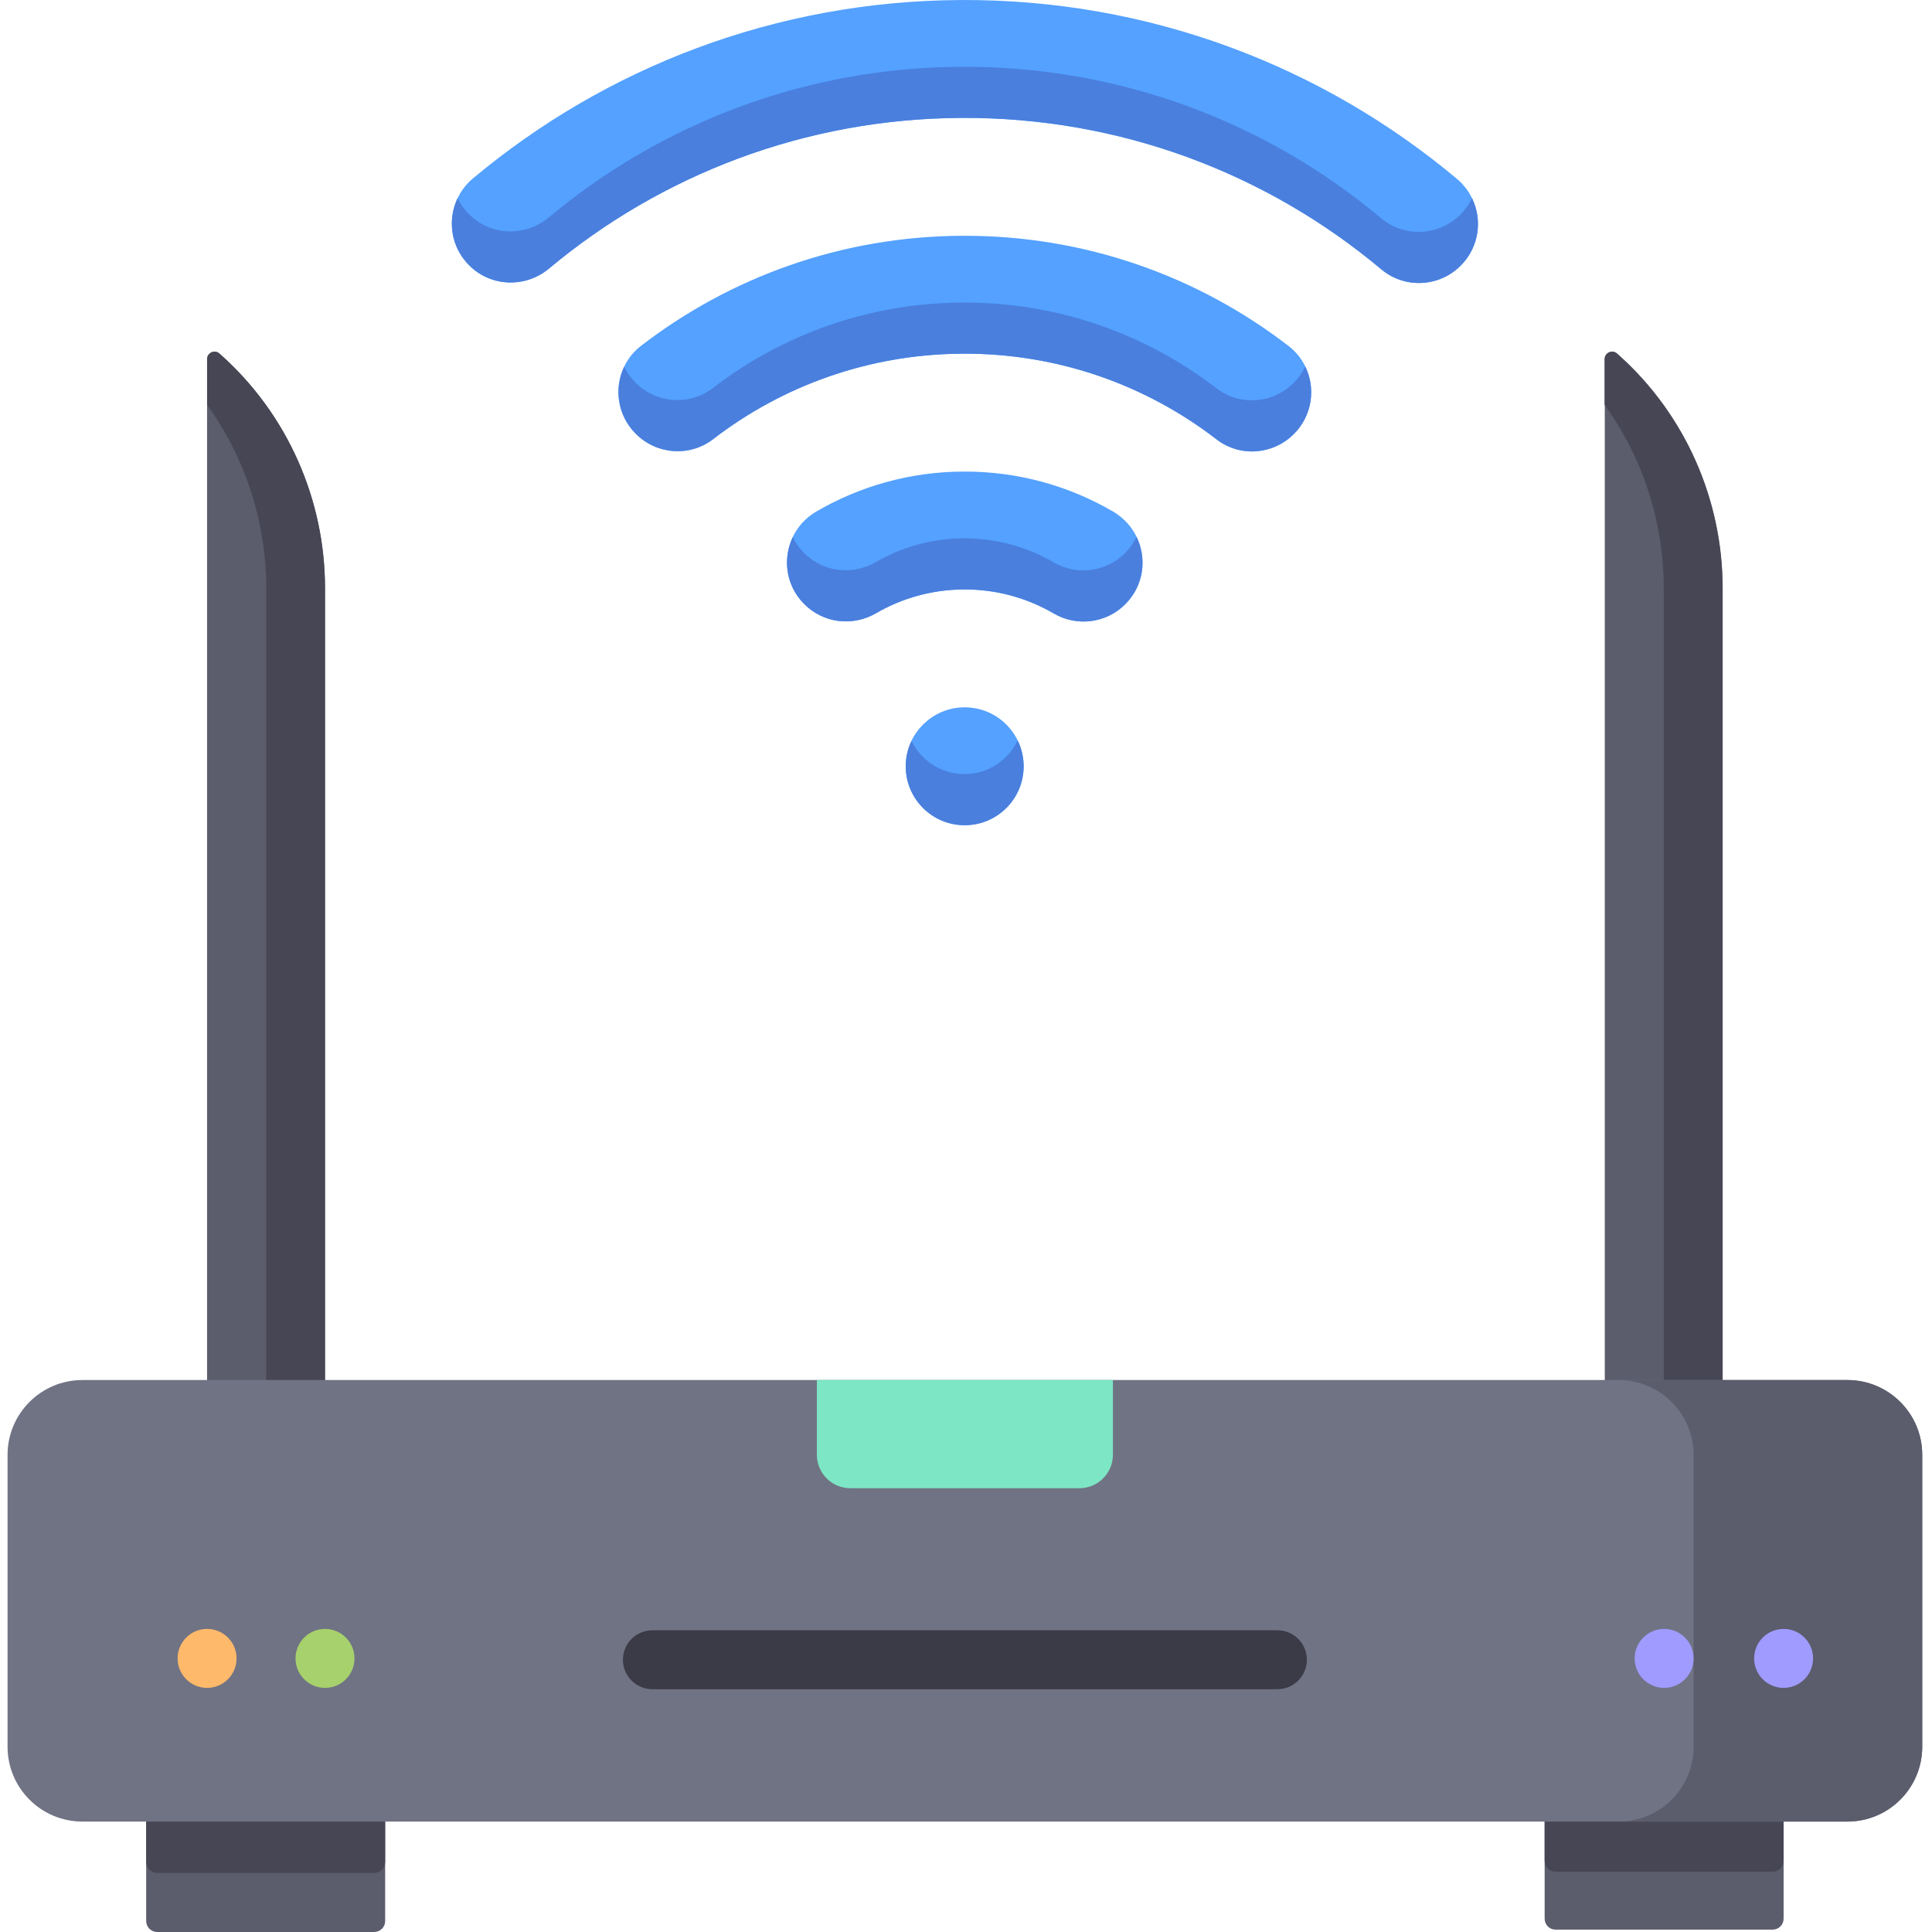 <svg viewBox="-2 0 512 512" xmlns="http://www.w3.org/2000/svg"><path d="m454.535 367.875h-31.25v-272.68c0-1.723 2.012-2.633 3.281-1.492l.531.477c17.453 15.672 27.438 38.137 27.438 61.727zm0 0" fill="#5b5c6c"/><path d="m84.133 367.875h-31.254v-272.68c0-1.723 2.012-2.633 3.285-1.492l.527.477c17.453 15.672 27.438 38.137 27.438 61.727v211.969zm0 0" fill="#5b5c6c"/><path d="m427.043 94.18-.531-.477c-1.273-1.141-3.281-.23-3.281 1.492v12.082c10.102 14.004 15.68 31 15.68 48.629v211.969h15.57v-211.969c0-23.59-9.984-46.055-27.438-61.727zm0 0" fill="#464655"/><path d="m56.691 94.18-.527-.477c-1.273-1.141-3.285-.23-3.285 1.492v12.082c10.102 14.004 15.684 31 15.684 48.629v211.969h15.57v-211.969c0-23.59-9.988-46.055-27.441-61.727zm0 0" fill="#464655"/><path d="m97.16 512h-57.508c-1.605 0-2.91-1.301-2.91-2.91v-27.164h63.328v27.164c0 1.609-1.305 2.91-2.91 2.91zm0 0" fill="#5b5c6c"/><path d="m467.762 511.375h-57.504c-1.609 0-2.91-1.305-2.91-2.914v-27.164h63.328v27.164c0 1.609-1.305 2.914-2.914 2.914zm0 0" fill="#5b5c6c"/><path d="m97.16 496.336h-57.508c-1.605 0-2.91-1.301-2.91-2.91v-11.82h63.328v11.82c0 1.605-1.305 2.91-2.91 2.91zm0 0" fill="#464655"/><path d="m467.762 496.031h-57.504c-1.609 0-2.91-1.305-2.91-2.914v-11.816h63.328v11.816c0 1.609-1.305 2.914-2.914 2.914zm0 0" fill="#464655"/><path d="m487.574 482.738h-467.73c-10.961 0-19.844-8.887-19.844-19.844v-77.332c0-10.957 8.883-19.84 19.844-19.84h467.73c10.957 0 19.844 8.883 19.844 19.84v77.332c-.004 10.957-8.887 19.844-19.844 19.844zm0 0" fill="#707384"/><path d="m487.57 365.723h-60.594c10.961 0 19.848 8.883 19.848 19.84v77.336c0 10.957-8.887 19.84-19.848 19.84h60.594c10.961 0 19.844-8.883 19.844-19.84v-77.336c.004-10.957-8.883-19.84-19.844-19.84zm0 0" fill="#5b5c6c"/><path d="m284.062 394.391h-60.707c-4.902 0-8.879-3.977-8.879-8.879v-19.789h78.461v19.789c0 4.902-3.973 8.879-8.875 8.879zm0 0" fill="#7de6c4"/><g fill="#54a1ff"><path d="m269.277 202.992c.043 8.633-6.922 15.656-15.551 15.699-8.625.043-15.66-6.91-15.699-15.547-.023-4.359 1.75-8.328 4.645-11.176 2.797-2.77 6.645-4.5 10.906-4.52 4.312-.02 8.234 1.711 11.074 4.527 2.836 2.82 4.605 6.707 4.625 11.016zm0 0"/><path d="m253.273 124.969c-14.195.066-27.488 3.914-38.926 10.586-8.824 5.145-10.469 17.195-3.289 24.453l.066.07c5.027 5.078 12.832 6.035 19.012 2.445 6.848-3.977 14.801-6.273 23.289-6.312 8.68-.043 16.824 2.277 23.82 6.359 6.156 3.59 13.953 2.602 18.969-2.461l.066-.066c7.203-7.273 5.52-19.328-3.32-24.484-11.652-6.801-25.223-10.664-39.688-10.59zm0 0"/><path d="m252.969 62.484c-32.043.156-61.527 11.012-85.086 29.164-7.379 5.684-8.02 16.598-1.469 23.219l.062.062c5.504 5.57 14.309 6.219 20.516 1.445 18.316-14.102 41.227-22.527 66.129-22.648 25.328-.125 48.676 8.363 67.289 22.715 6.191 4.773 14.992 4.109 20.492-1.445l.059-.059c6.562-6.625 5.914-17.543-1.469-23.238-23.93-18.453-53.961-29.371-86.523-29.215zm0 0"/><path d="m252.664.004c-49.242.238-94.305 17.969-129.324 47.277-7 5.855-7.512 16.441-1.094 22.93l.059.059c5.742 5.805 14.934 6.125 21.199.891 29.609-24.742 67.707-39.715 109.312-39.918 42.328-.203 81.172 14.91 111.246 40.133 6.195 5.199 15.352 4.746 21.043-.996l.059-.059c6.43-6.488 5.91-17.074-1.09-22.941-35.539-29.781-81.406-47.621-131.41-47.375zm0 0"/></g><path d="m253.672 205.145c-6.199.031-11.562-3.562-14.109-8.785-.984 2.059-1.547 4.355-1.535 6.785.043 8.637 7.074 15.59 15.703 15.547 8.625-.043 15.59-7.066 15.547-15.699-.012-2.426-.59-4.707-1.59-6.75-2.504 5.238-7.824 8.875-14.016 8.902zm0 0" fill="#4a7fdd"/><path d="m296.223 146.496-.066.066c-5.016 5.062-12.809 6.051-18.965 2.461-6.996-4.078-15.145-6.402-23.824-6.359-8.484.039-16.438 2.336-23.285 6.312-6.18 3.59-13.988 2.633-19.012-2.445l-.066-.07c-1.234-1.246-2.188-2.641-2.91-4.109-2.695 5.668-1.887 12.754 2.965 17.656l.066.066c5.027 5.082 12.832 6.039 19.012 2.449 6.848-3.98 14.801-6.273 23.289-6.316 8.68-.043 16.824 2.281 23.82 6.363 6.156 3.59 13.953 2.598 18.969-2.465l.066-.066c4.891-4.938 5.676-12.074 2.914-17.766-.727 1.512-1.707 2.941-2.973 4.223zm0 0" fill="#4a7fdd"/><path d="m340.902 101.395-.059.059c-5.5 5.551-14.301 6.215-20.492 1.441-18.609-14.348-41.961-22.836-67.289-22.715-24.898.121-47.812 8.551-66.129 22.648-6.203 4.777-15.012 4.125-20.516-1.441l-.062-.062c-1.234-1.25-2.211-2.652-2.938-4.141-2.727 5.711-1.797 12.84 2.992 17.684l.062.062c5.504 5.57 14.312 6.219 20.516 1.445 18.316-14.102 41.23-22.527 66.129-22.648 25.328-.125 48.68 8.363 67.293 22.715 6.188 4.773 14.988 4.109 20.488-1.445l.059-.059c4.836-4.879 5.742-12.078 2.945-17.812-.734 1.535-1.727 2.984-3 4.27zm0 0" fill="#4a7fdd"/><path d="m388.098 52.516c-.734 1.535-1.719 2.977-2.992 4.262l-.055.055c-5.695 5.746-14.848 6.195-21.043 1-30.074-25.227-68.918-40.34-111.25-40.133-41.602.203-79.703 15.172-109.309 39.918-6.266 5.234-15.461 4.91-21.203-.895l-.059-.059c-1.23-1.246-2.199-2.641-2.926-4.125-2.727 5.73-1.801 12.836 2.984 17.672l.055.059c5.742 5.805 14.938 6.125 21.203.891 29.605-24.742 67.707-39.715 109.309-39.918 42.332-.203 81.176 14.91 111.25 40.133 6.195 5.199 15.352 4.746 21.043-.996l.059-.059c4.824-4.867 5.738-12.043 2.934-17.805zm0 0" fill="#4a7fdd"/><path d="m60.691 439.496c0 4.312-3.496 7.812-7.812 7.812s-7.812-3.5-7.812-7.812c0-4.316 3.496-7.816 7.812-7.816s7.812 3.5 7.812 7.816zm0 0" fill="#ffb96a"/><path d="m91.945 439.496c0 4.312-3.5 7.812-7.812 7.812-4.316 0-7.816-3.5-7.816-7.812 0-4.316 3.5-7.816 7.816-7.816 4.312 0 7.812 3.5 7.812 7.816zm0 0" fill="#a7d16c"/><path d="m446.824 439.496c0 4.312-3.5 7.812-7.812 7.812-4.316 0-7.816-3.5-7.816-7.812 0-4.316 3.5-7.816 7.816-7.816 4.312 0 7.812 3.5 7.812 7.816zm0 0" fill="#a09bff"/><path d="m478.488 439.496c0 4.312-3.5 7.812-7.812 7.812-4.316 0-7.816-3.5-7.816-7.812 0-4.316 3.5-7.816 7.816-7.816 4.312 0 7.812 3.5 7.812 7.816zm0 0" fill="#a09bff"/><path d="m336.523 432.039h-165.633c-4.312 0-7.812 3.496-7.812 7.809 0 4.316 3.5 7.812 7.812 7.812h165.633c4.316 0 7.816-3.496 7.816-7.812 0-4.312-3.5-7.809-7.816-7.809zm0 0" fill="#3b3b47"/></svg>